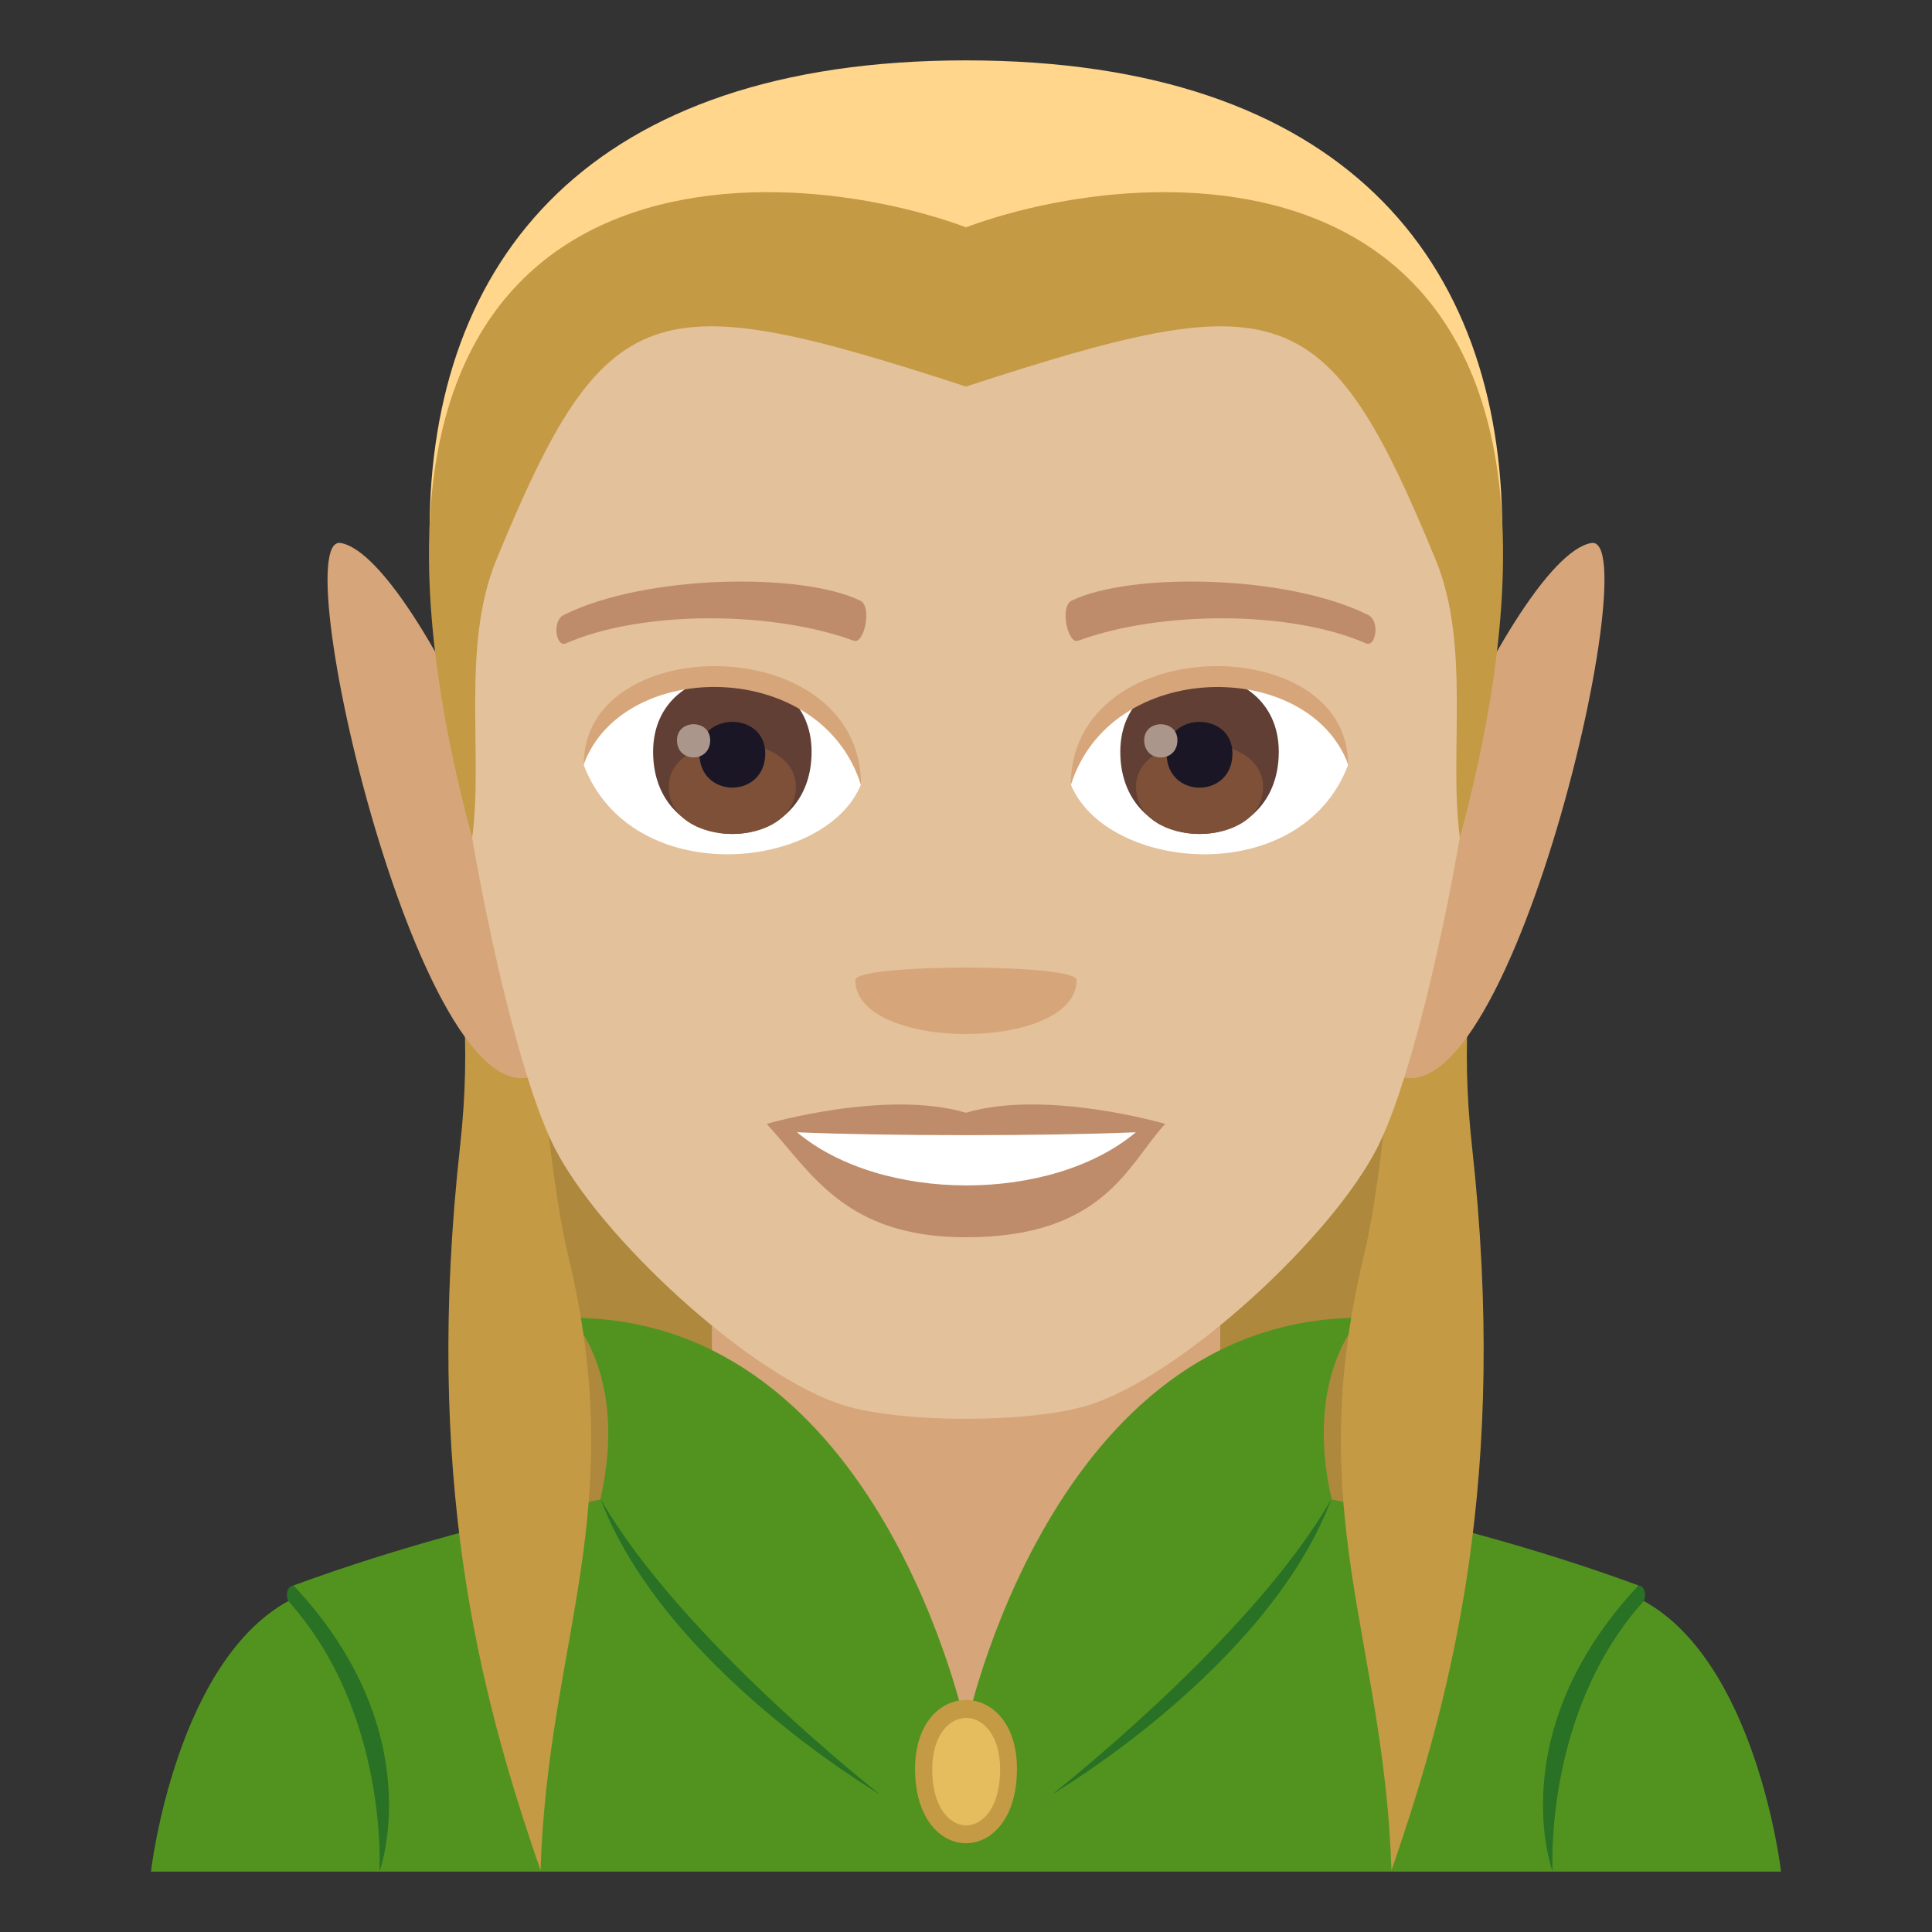 <?xml version="1.0" encoding="utf-8"?>
<!-- Generator: Adobe Illustrator 15.0.0, SVG Export Plug-In . SVG Version: 6.00 Build 0)  -->
<!DOCTYPE svg PUBLIC "-//W3C//DTD SVG 1.1//EN" "http://www.w3.org/Graphics/SVG/1.1/DTD/svg11.dtd">
<svg version="1.1" id="Layer_1" xmlns:x="http://ns.adobe.com/Extensibility/1.0/" xmlns:i="http://ns.adobe.com/AdobeIllustrator/10.0/" xmlns:graph="http://ns.adobe.com/Graphs/1.0/"
	 xmlns="http://www.w3.org/2000/svg" xmlns:xlink="http://www.w3.org/1999/xlink" xmlns:a="http://ns.adobe.com/AdobeSVGViewerExtensions/3.0/"
	 x="0px" y="0px" width="64px" height="64px" viewBox="0 0 64 64" enable-background="new 0 0 64 64" xml:space="preserve">
<rect x="0" y="0" width="64" height="64" fill="#333333" stroke="none"/>
<rect x="17.025" y="31.799" fill="#AD883D" width="29.949" height="22.832"/>
<polygon fill="#D6A67A" points="23.582,50.029 32,57.242 40.422,50.029 40.422,42.34 23.582,42.34 "/>
<path fill="#529320" d="M54.277,52.943c-0.086-0.041-0.104-0.336,0-0.424c-3.512-1.289-7.008-2.193-10.166-2.848
	c-0.941-4.15,0.971-6.018,0.971-6.018C34.818,43.654,32,57.242,32,57.242s-2.818-13.588-13.082-13.588c0,0,1.912,1.867,0.971,6.018
	c-3.158,0.654-6.654,1.559-10.164,2.848c0.102,0.088,0.084,0.383,0,0.424C5.822,54.887,5,62,5,62h54
	C59,62,58.18,54.887,54.277,52.943z"/>
<path fill="#297124" d="M54.277,52.52C49.709,57.393,51.432,62,51.432,62s-0.316-5.258,3.02-8.963
	C54.561,52.76,54.445,52.533,54.277,52.52z"/>
<path fill="#297124" d="M34.854,59.439c0,0,6.598-5.154,9.248-9.775C41.988,55.26,34.854,59.439,34.854,59.439z"/>
<path fill="#297124" d="M9.725,52.52c4.566,4.873,2.844,9.48,2.844,9.48s0.316-5.258-3.021-8.963
	C9.439,52.76,9.555,52.533,9.725,52.52z"/>
<path fill="#297124" d="M29.146,59.439c0,0-6.598-5.154-9.248-9.775C22.012,55.26,29.146,59.439,29.146,59.439z"/>
<path fill="#C49A45" d="M33.688,58.598c0,3.283-3.375,3.283-3.375,0C30.313,55.553,33.688,55.553,33.688,58.598z"/>
<path fill="#E5BC5E" d="M33.131,58.621c0,2.463-2.25,2.463-2.25,0C30.881,56.338,33.131,56.338,33.131,58.621z"/>
<path fill="#C49A45" d="M46.986,19.707c0,0-0.533,16.588-1.795,21.832c-2.076,8.621,0.66,12.703,0.902,20.42
	c2.074-5.971,3.871-13.092,2.668-23.994c-0.777-7.031,1.408-9.65,0.582-18.258C49.277,19.006,46.986,19.707,46.986,19.707z"/>
<path fill="#C49A45" d="M17.014,19.707c0,0,0.533,16.588,1.797,21.832c2.076,8.621-0.66,12.703-0.904,20.42
	c-2.072-5.971-3.871-13.092-2.666-23.994c0.777-7.031-1.408-9.65-0.582-18.258C14.725,19.006,17.014,19.707,17.014,19.707z"/>
<path fill="#D6A67A" d="M11.285,17.988c-1.945-0.33,3.035,20.932,6.92,17.314C20.34,33.314,14.037,18.459,11.285,17.988z"/>
<path fill="#D6A67A" d="M52.715,17.988c-2.752,0.471-9.055,15.326-6.92,17.314C49.682,38.918,54.66,17.658,52.715,17.988z"/>
<path fill="#E81C27" d="M31.898,16.537C32.006,16.537,32.006,16.537,31.898,16.537C32.006,16.537,32.006,16.537,31.898,16.537z"/>
<path fill="#FFD68C" d="M32.002,2C19.549,2,14.23,8.59,14.23,17.609h35.535C49.766,8.59,44.445,2,32.002,2z"/>
<path fill="#E3C19B" d="M31.998,9.002c-11.824,0-17.521,2.945-16.807,15.381c0.143,2.504,1.693,10.666,3.158,13.594
	c1.498,2.994,6.512,7.613,9.584,8.57c1.939,0.604,6.188,0.604,8.127,0c3.072-0.957,8.086-5.576,9.586-8.57
	c1.465-2.928,3.016-11.09,3.158-13.594C49.52,11.947,43.822,9.002,31.998,9.002z"/>
<path fill="#D6A67A" d="M35.664,32.463c0,2.387-7.332,2.387-7.332,0C28.332,31.916,35.664,31.916,35.664,32.463z"/>
<path fill="#C49A45" d="M32,7.529C25.293,5.053,9.379,4.453,15.641,27.75c0.373-2.75-0.371-6.357,0.799-9.201
	C20.068,9.725,21.625,9.424,32,12.805c10.377-3.381,11.934-3.08,15.561,5.744c1.17,2.844,0.426,6.451,0.799,9.201
	C54.621,4.453,38.707,5.053,32,7.529z"/>
<path fill="#FFFFFF" d="M44.656,25.346c-1.58,4.135-8.008,3.529-9.186,0.635C36.365,21.33,43.789,20.934,44.656,25.346z"/>
<path fill="#FFFFFF" d="M19.338,25.346c1.58,4.135,8.01,3.529,9.186,0.635C27.629,21.328,20.207,20.932,19.338,25.346z"/>
<path fill="#BF8C6B" d="M45.313,20.367c-2.705-1.342-7.879-1.408-9.807-0.473c-0.412,0.182-0.141,1.455,0.207,1.332
	c2.688-0.994,7.02-1.018,9.535,0.086C45.582,21.455,45.723,20.555,45.313,20.367z"/>
<path fill="#BF8C6B" d="M18.684,20.367c2.703-1.342,7.877-1.408,9.807-0.473c0.412,0.182,0.141,1.455-0.207,1.332
	c-2.691-0.994-7.02-1.018-9.537,0.086C18.412,21.455,18.273,20.555,18.684,20.367z"/>
<path fill="#613F34" d="M37.111,24.904c0,3.629,5.25,3.629,5.25,0C42.361,21.535,37.111,21.535,37.111,24.904z"/>
<path fill="#7D5037" d="M37.631,26.066c0,2.08,4.211,2.08,4.211,0C41.842,24.135,37.631,24.135,37.631,26.066z"/>
<path fill="#1A1626" d="M38.646,24.961c0,1.508,2.18,1.508,2.18,0C40.826,23.564,38.646,23.564,38.646,24.961z"/>
<path fill="#AB968C" d="M37.902,24.521c0,0.762,1.102,0.762,1.102,0C39.004,23.816,37.902,23.816,37.902,24.521z"/>
<path fill="#613F34" d="M21.635,24.904c0,3.629,5.25,3.629,5.25,0C26.885,21.535,21.635,21.535,21.635,24.904z"/>
<path fill="#7D5037" d="M22.154,26.064c0,2.082,4.211,2.082,4.211,0C26.365,24.133,22.154,24.133,22.154,26.064z"/>
<path fill="#1A1626" d="M23.17,24.961c0,1.506,2.18,1.506,2.18,0C25.35,23.563,23.17,23.563,23.17,24.961z"/>
<path fill="#AB968C" d="M22.426,24.521c0,0.76,1.1,0.76,1.1,0C23.525,23.814,22.426,23.814,22.426,24.521z"/>
<path fill="#D6A67A" d="M44.656,25.314c0-4.441-9.186-4.441-9.186,0.703C36.783,21.797,43.344,21.797,44.656,25.314z"/>
<path fill="#D6A67A" d="M19.338,25.314c0-4.441,9.186-4.441,9.186,0.701C27.213,21.795,20.65,21.795,19.338,25.314z"/>
<path fill="#BF8C6B" d="M31.998,36.861c-2.66-0.783-6.6,0.369-6.6,0.369c1.5,1.635,2.6,3.756,6.6,3.756
	c4.582,0,5.359-2.406,6.6-3.756C38.598,37.23,34.654,36.074,31.998,36.861z"/>
<path fill="#FFFFFF" d="M26.404,37.508c2.787,2.34,8.418,2.354,11.221,0C34.654,37.635,29.396,37.637,26.404,37.508z"/>
</svg>
